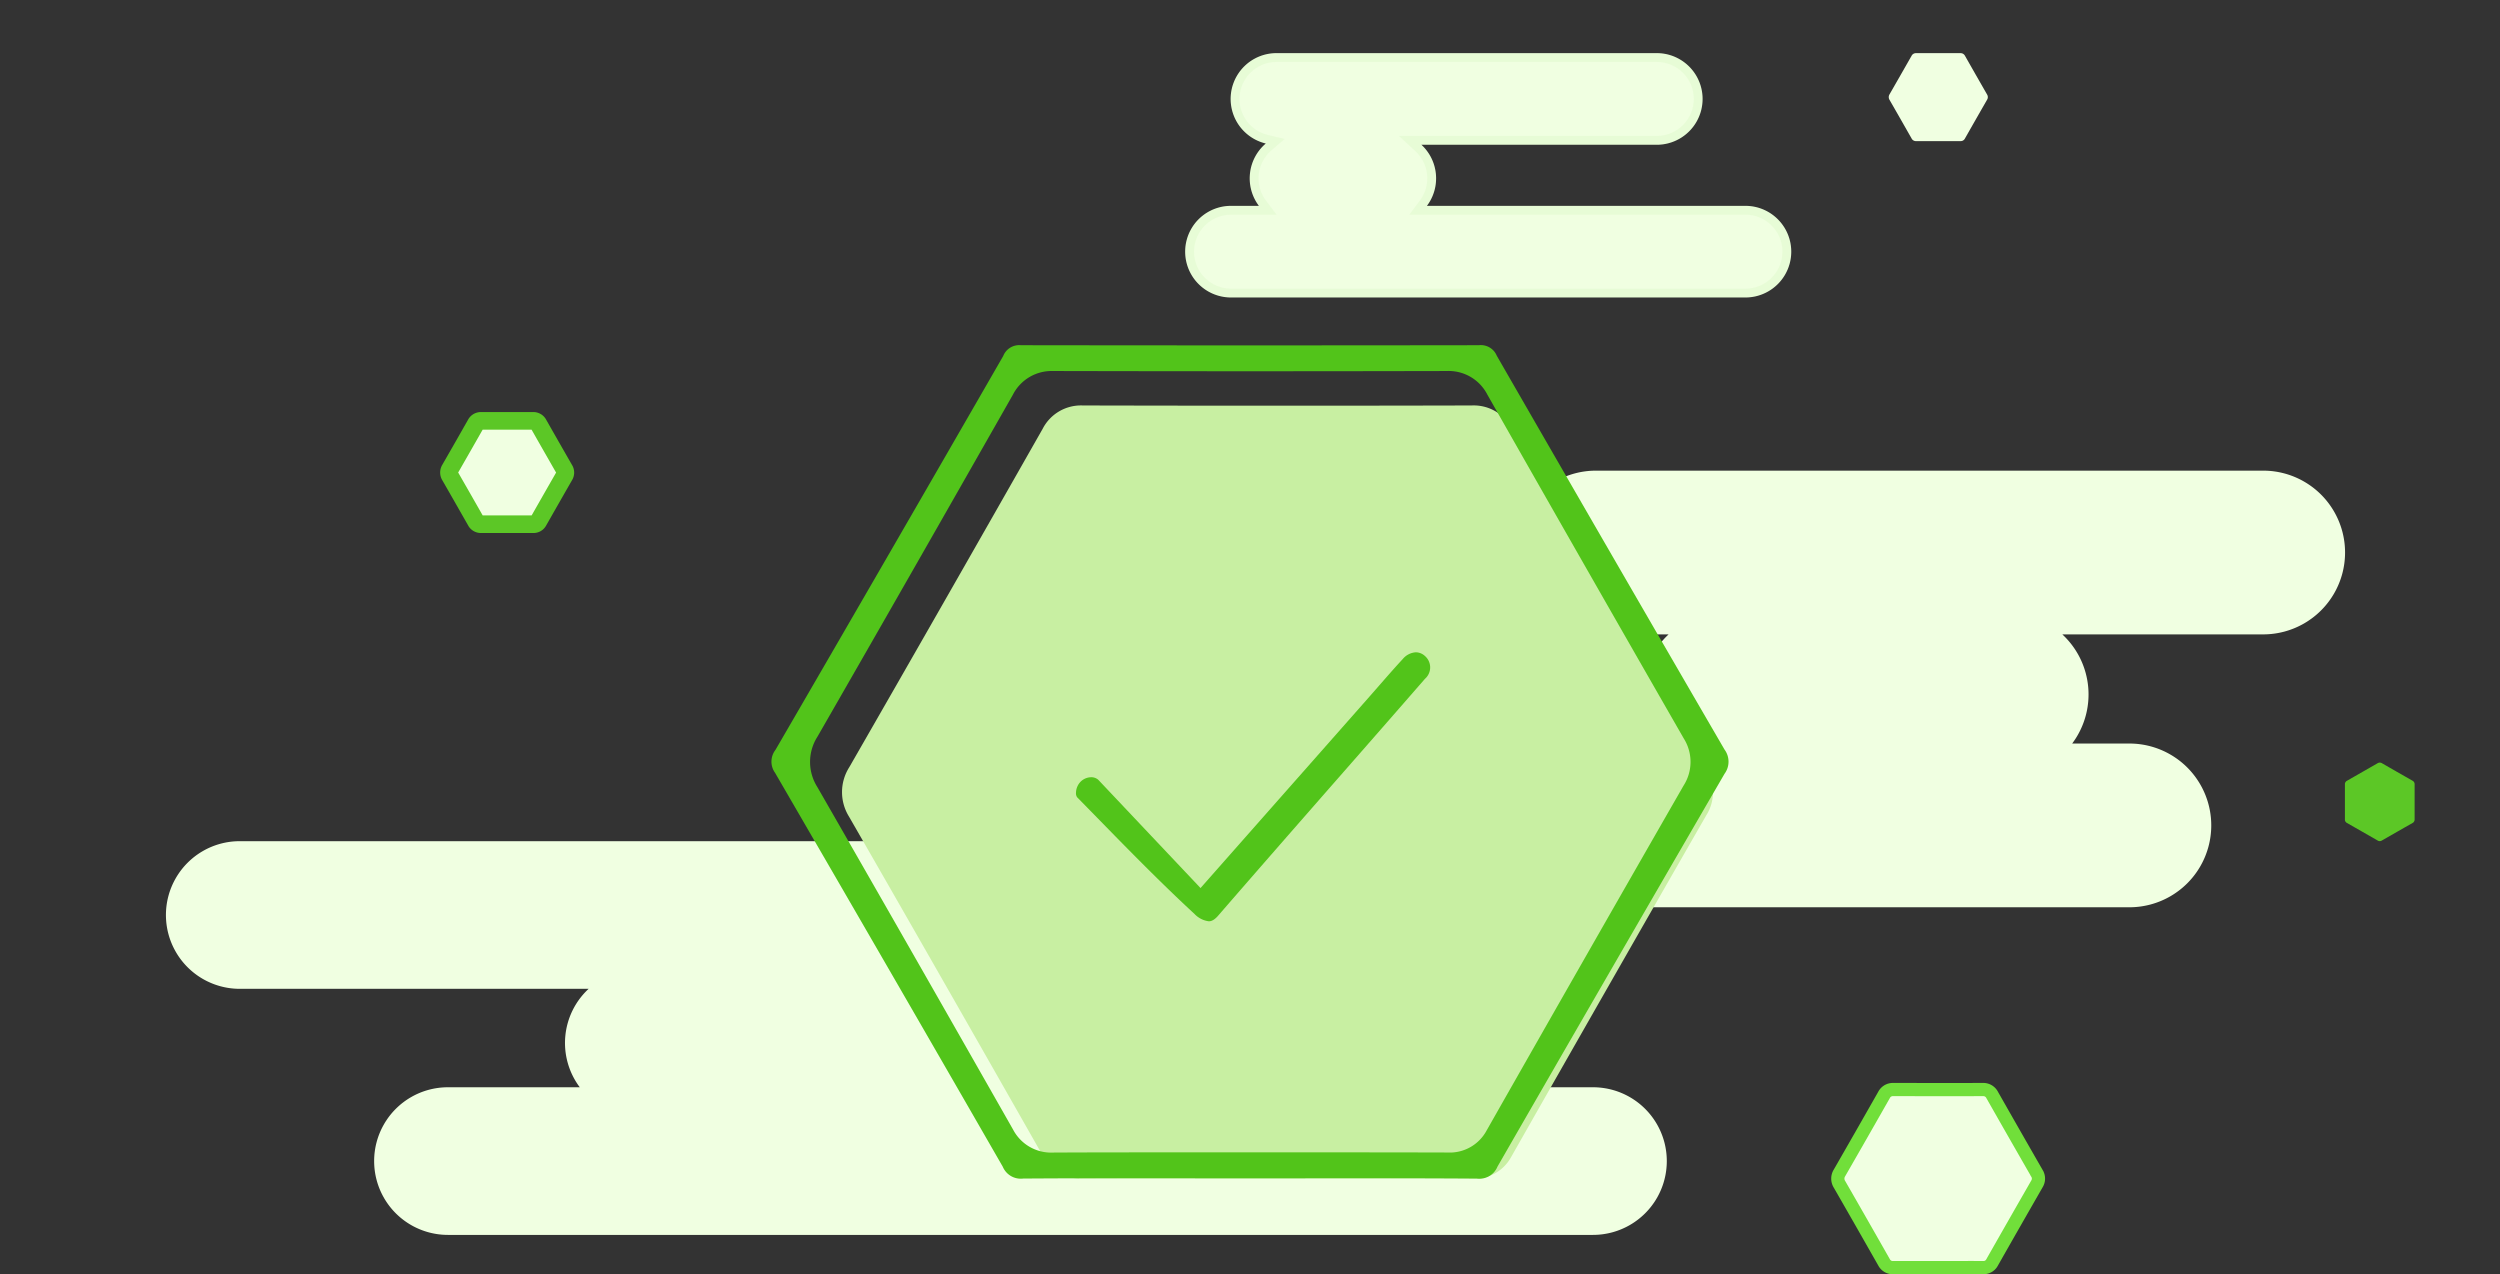 <svg xmlns="http://www.w3.org/2000/svg" width="284" height="144.75" viewBox="0 0 284 144.75">
  <rect x="0" y="0" width="284" height="144.75" fill="#333333" stroke="none"/>
  <g id="Group_4962" data-name="Group 4962" transform="translate(-1023.604 -298)">
    <rect id="Rectangle_200" data-name="Rectangle 200" width="284" height="143.764" transform="translate(1023.604 298)" fill="rgba(255,255,255,0)"/>
    <path id="Union_2" data-name="Union 2" d="M32.039,44.727a8.386,8.386,0,0,1,0-16.772H47.012a8.387,8.387,0,0,1,1.007-11.183H8.386A8.386,8.386,0,0,1,8.386,0H138.46a8.386,8.386,0,0,1,0,16.772H121.494A8.387,8.387,0,0,1,122.5,27.955h39.612a8.386,8.386,0,0,1,0,16.772Z" transform="translate(1042.454 393.558)" fill="#f0ffe1"/>
    <path id="Union_3" data-name="Union 3" d="M9.3,49.6A9.3,9.3,0,0,1,9.3,31h22.82A9.3,9.3,0,0,1,31,18.6H24.5A9.3,9.3,0,0,1,24.5,0h75.8a9.3,9.3,0,0,1,0,18.6H77.964A9.3,9.3,0,0,1,76.846,31H85.1a9.3,9.3,0,0,1,0,18.6Z" transform="translate(1290.003 401.066) rotate(180)" fill="#f0ffe1"/>
    <g id="Group_4957" data-name="Group 4957" transform="translate(1119.259 344.06)">
      <g id="Group_4956" data-name="Group 4956">
        <path id="Path_1963" data-name="Path 1963" d="M255.949,604.174c-7.644,13.315-15.093,26.359-22.143,38.772a4.7,4.7,0,0,1-4.41,2.475h-.011q-6.044-.022-12.091-.018l-10.122,0-10.36,0c-3.208,0-7.439,0-11.706.022h-.04a4.83,4.83,0,0,1-4.469-2.573c-8.392-14.763-15.387-27-22.015-38.527a5.28,5.28,0,0,1,.029-5.646c7.024-12.219,14.411-25.142,21.952-38.413a4.89,4.89,0,0,1,4.561-2.665h.018c7.3.018,14.745.026,22.132.026,7.259,0,14.668-.007,22.041-.026a4.883,4.883,0,0,1,4.572,2.647c7.416,13.055,14.844,26.059,22.081,38.655A4.935,4.935,0,0,1,255.949,604.174Z" transform="translate(-157.779 -557.6)" fill="#c8efa2"/>
      </g>
    </g>
    <g id="Union_1" data-name="Union 1" transform="translate(1158.244 304.036)" fill="#f0ffe1">
      <path d="M5.2,27.758a5.2,5.2,0,1,1,0-10.409H8.37a5.2,5.2,0,0,1,.785-7.082A5.205,5.205,0,0,1,10.37,0h43.2a5.2,5.2,0,0,1,0,10.409H26.833a5.2,5.2,0,0,1,.625,6.94H63.642a5.2,5.2,0,1,1,0,10.409Z" stroke="none"/>
      <path d="M 63.642 26.758 C 65.96 26.758 67.846 24.872 67.846 22.553 C 67.846 20.235 65.96 18.349 63.642 18.349 L 25.456 18.349 L 26.659 16.748 C 27.209 16.017 27.499 15.145 27.499 14.226 C 27.499 13.043 27.021 11.948 26.153 11.143 L 24.284 9.409 L 53.573 9.409 C 55.891 9.409 57.777 7.523 57.777 5.205 C 57.777 2.886 55.891 1 53.573 1 L 10.37 1 C 8.051 1 6.165 2.886 6.165 5.205 C 6.165 7.159 7.49 8.841 9.388 9.294 L 11.299 9.751 L 9.805 11.027 C 8.867 11.828 8.329 12.994 8.329 14.226 C 8.329 15.145 8.619 16.017 9.169 16.748 L 10.373 18.349 L 5.205 18.349 C 2.886 18.349 1 20.235 1 22.553 C 1 24.872 2.886 26.758 5.205 26.758 L 63.642 26.758 M 63.642 27.758 L 5.205 27.758 C 2.33 27.758 2.514648485885118e-06 25.428 2.514648485885118e-06 22.553 C 2.514648485885118e-06 19.679 2.33 17.349 5.205 17.349 L 8.37 17.349 C 7.716 16.479 7.329 15.398 7.329 14.226 C 7.329 12.641 8.037 11.221 9.155 10.267 C 6.867 9.72 5.165 7.661 5.165 5.205 C 5.165 2.33 7.495 5.279541142044764e-07 10.37 5.279541142044764e-07 L 53.573 5.279541142044764e-07 C 56.447 5.279541142044764e-07 58.777 2.33 58.777 5.205 C 58.777 8.079 56.447 10.409 53.573 10.409 L 26.833 10.409 C 27.858 11.36 28.499 12.718 28.499 14.226 C 28.499 15.398 28.112 16.479 27.458 17.349 L 63.642 17.349 C 66.516 17.349 68.846 19.679 68.846 22.553 C 68.846 25.428 66.516 27.758 63.642 27.758 Z" stroke="none" fill="rgba(95,200,41,0.06)"/>
    </g>
    <g id="Group_4955" data-name="Group 4955" transform="translate(1111.241 337.214)">
      <path id="Path_1961" data-name="Path 1961" d="M691.082,363.345c-3.4-.024-7.133-.036-11.746-.036q-3.518,0-7.037.006t-7.03.006q-3.494,0-6.987-.006t-6.993-.005c-4.594,0-8.31.011-11.7.035h-.042A2.221,2.221,0,0,1,637.229,362c-7.806-13.57-16.266-28.205-25.864-44.74a2.181,2.181,0,0,1,.045-2.617c8.417-14.493,17.121-29.544,25.868-44.737a1.956,1.956,0,0,1,2.017-1.228q12.966.019,25.917.019,13.048,0,26.1-.019a1.955,1.955,0,0,1,2.039,1.2c9.2,15.978,17.662,30.612,25.871,44.737a2.31,2.31,0,0,1,0,2.746c-9.843,16.963-18.038,31.142-25.791,44.622a2.221,2.221,0,0,1-2.311,1.368Zm-48.1-91.734a4.938,4.938,0,0,0-4.609,2.7c-7.626,13.414-15.092,26.478-22.192,38.829a5.332,5.332,0,0,0-.032,5.706c6.7,11.65,13.772,24.026,22.257,38.947a4.878,4.878,0,0,0,4.516,2.6h.039c4.316-.022,8.591-.024,11.834-.024l10.476,0,10.229,0q6.111,0,12.224.017h.01a4.754,4.754,0,0,0,4.459-2.5c7.128-12.55,14.659-25.737,22.384-39.195a4.986,4.986,0,0,0,.018-5.332c-7.313-12.733-14.823-25.88-22.321-39.075a4.936,4.936,0,0,0-4.621-2.675c-7.45.017-14.94.026-22.279.026-7.468,0-15-.009-22.374-.027Z" transform="translate(-610.951 -268.675)" fill="#52c41a"/>
      <path id="Path_2032" data-name="Path 2032" d="M360.6,318.631a2.713,2.713,0,0,1-1.623-.831c-3.791-3.5-7.5-7.291-11.078-10.955q-1.131-1.156-2.263-2.311a.8.8,0,0,1-.124-.511,1.848,1.848,0,0,1,.54-1.266,1.729,1.729,0,0,1,1.182-.491,1.189,1.189,0,0,1,.808.289l11.618,12.3,19.015-21.549q.607-.688,1.21-1.381c.9-1.029,1.828-2.094,2.754-3.094a2.093,2.093,0,0,1,1.483-.758,1.543,1.543,0,0,1,1.03.421,1.714,1.714,0,0,1,.005,2.59q-4.817,5.529-9.652,11.042c-4.548,5.195-9.252,10.566-13.853,15.877-.542.625-.923.628-1.05.628Z" transform="translate(-310.916 -253.186)" fill="#52c41a"/>
    </g>
    <g id="Group_4958" data-name="Group 4958" transform="translate(1232.384 421.769)">
      <g id="Group_4956-2" data-name="Group 4956">
        <path id="Path_1963-2" data-name="Path 1963" d="M180.393,568.328c-1.761,3.067-3.477,6.072-5.1,8.931a1.084,1.084,0,0,1-1.016.57h0q-1.392-.005-2.785,0H166.77c-.739,0-1.714,0-2.7.005h-.009a1.113,1.113,0,0,1-1.029-.593c-1.933-3.4-3.544-6.22-5.071-8.875a1.216,1.216,0,0,1,.007-1.3c1.618-2.815,3.32-5.792,5.057-8.849a1.126,1.126,0,0,1,1.051-.614h0c1.681,0,3.4.006,5.1.006,1.672,0,3.379,0,5.077-.006a1.125,1.125,0,0,1,1.053.61c1.708,3.007,3.419,6,5.086,8.9A1.137,1.137,0,0,1,180.393,568.328Z" transform="translate(-157.779 -557.6)" fill="#f0ffe1" stroke="#71df3a" stroke-width="1.5"/>
      </g>
    </g>
    <g id="Group_4963" data-name="Group 4963" transform="translate(1238.16 304.036)">
      <g id="Group_4956-3" data-name="Group 4956">
        <path id="Path_1963-3" data-name="Path 1963" d="M168.952,562.9c-.87,1.515-1.718,3-2.52,4.413a.536.536,0,0,1-.5.282h0l-1.376,0h-2.331c-.365,0-.847,0-1.332,0h0a.55.55,0,0,1-.509-.293c-.955-1.68-1.751-3.073-2.506-4.385a.6.6,0,0,1,0-.643c.8-1.391,1.64-2.861,2.5-4.372a.556.556,0,0,1,.519-.3h0c.831,0,1.678,0,2.519,0s1.669,0,2.508,0a.556.556,0,0,1,.52.3c.844,1.486,1.689,2.966,2.513,4.4A.562.562,0,0,1,168.952,562.9Z" transform="translate(-157.779 -557.6)" fill="#f0ffe1"/>
      </g>
    </g>
    <g id="Group_4960" data-name="Group 4960" transform="translate(1297.904 384.634) rotate(90)">
      <g id="Group_4956-4" data-name="Group 4956" transform="translate(0)">
        <path id="Path_1963-4" data-name="Path 1963" d="M8.848,4.2c-.689,1.2-1.36,2.376-2,3.495a.424.424,0,0,1-.4.223h0l-1.09,0H3.518c-.289,0-.67,0-1.055,0h0a.435.435,0,0,1-.4-.232C1.3,6.353.67,5.25.072,4.211a.476.476,0,0,1,0-.509C.708,2.6,1.374,1.436,2.054.24A.441.441,0,0,1,2.465,0h0L4.461,0,6.448,0A.44.44,0,0,1,6.86.239C7.528,1.415,8.2,2.587,8.85,3.723A.445.445,0,0,1,8.848,4.2Z" fill="#5cc726"/>
      </g>
    </g>
    <g id="Group_4959" data-name="Group 4959" transform="translate(1074.608 345.811)">
      <g id="Group_4956-5" data-name="Group 4956">
        <path id="Path_1963-5" data-name="Path 1963" d="M170.9,563.825c-1.022,1.78-2.017,3.523-2.96,5.183a.629.629,0,0,1-.59.331h0q-.808,0-1.616,0H163c-.429,0-.994,0-1.565,0h-.005a.646.646,0,0,1-.6-.344c-1.122-1.973-2.057-3.61-2.943-5.15a.706.706,0,0,1,0-.755c.939-1.633,1.926-3.361,2.934-5.135a.654.654,0,0,1,.61-.356h0c.976,0,1.971,0,2.958,0,.97,0,1.961,0,2.946,0a.653.653,0,0,1,.611.354c.991,1.745,1.984,3.483,2.951,5.167A.66.66,0,0,1,170.9,563.825Z" transform="translate(-157.779 -557.6)" fill="#f0ffe1" stroke="#5cc726" stroke-width="2"/>
      </g>
    </g>
  </g>
</svg>
